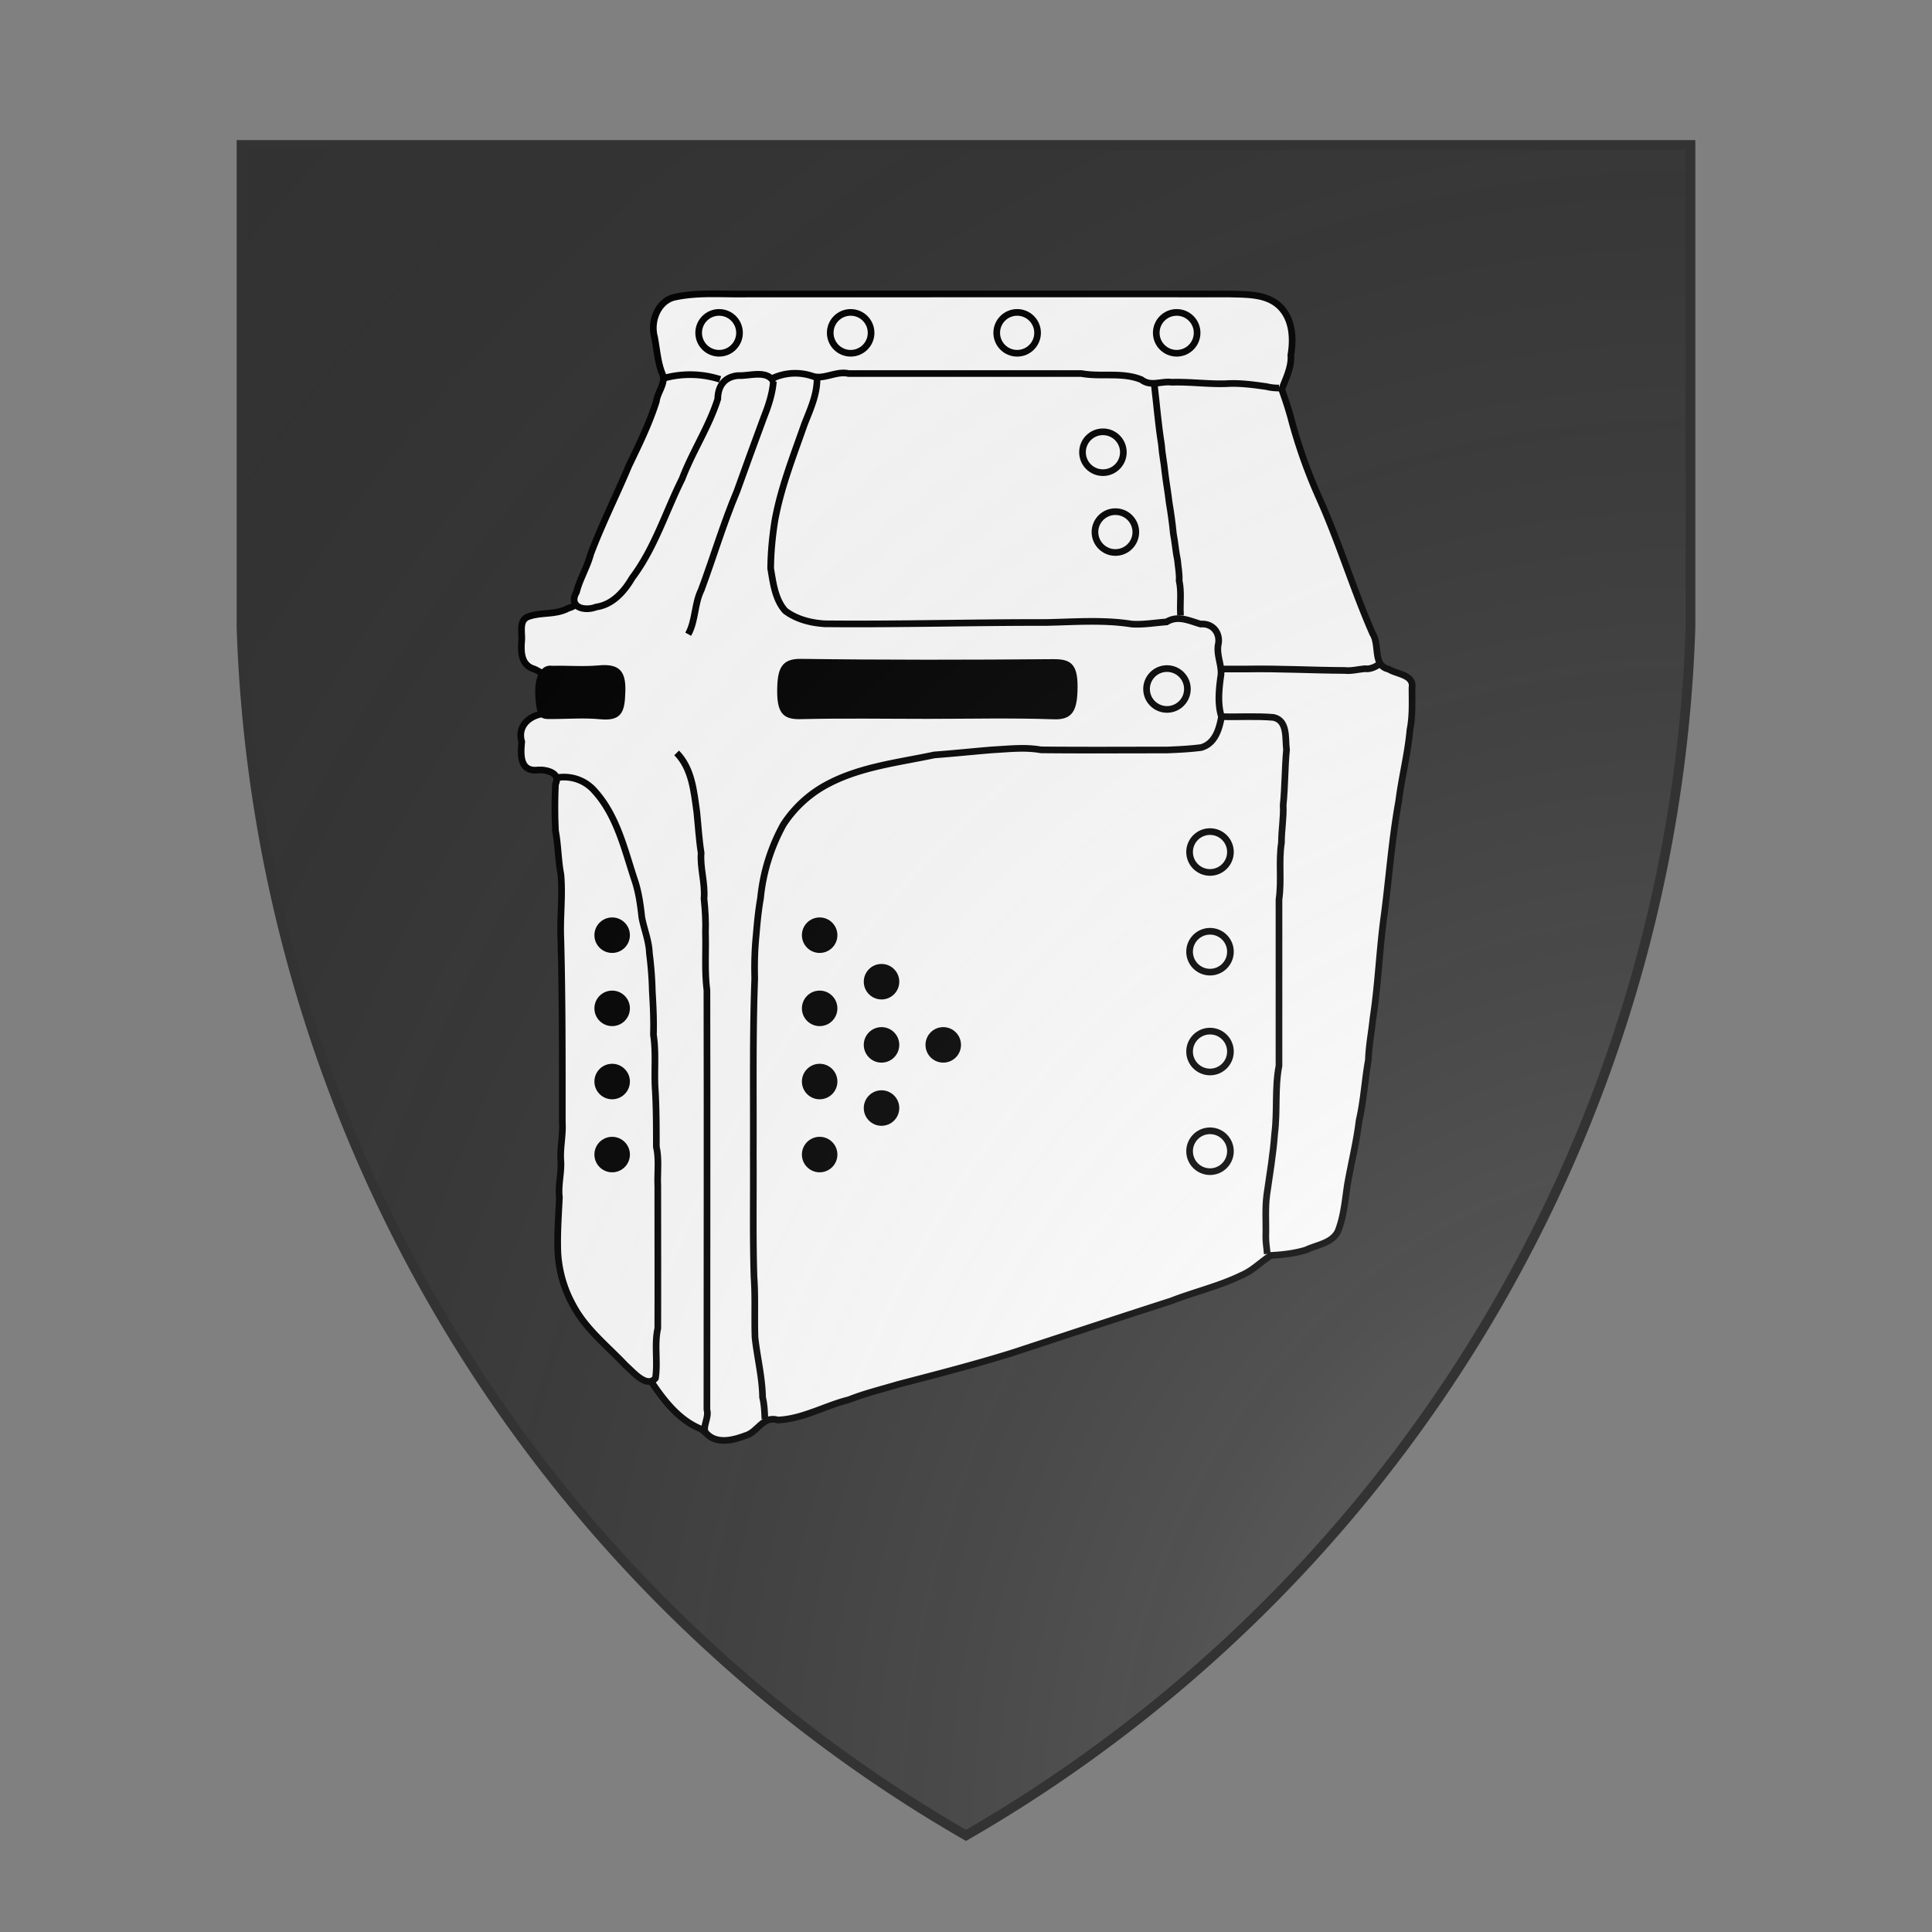 <svg id="coaworld_burg_142_burg_142_s0" width="500" height="500" viewBox="0 10 200 200" xmlns="http://www.w3.org/2000/svg" xmlns:x="http://www.w3.org/1999/xlink"><rect x="0" y="10" width="200" height="200" fill="#808080" stroke="none"/><defs><clipPath id="heater_coaworld_burg_142_burg_142_s0"><path d="m25,25 h150 v50 a150,150,0,0,1,-75,125 a150,150,0,0,1,-75,-125 z"/></clipPath><g id="helmetGreat_coaworld_burg_142_burg_142_s0" stroke-width=".46"><path d="M73.08 81.73c-.16-.19-.19-.47.04-.87.23-.91.74-1.72.98-2.63.78-2.07 1.78-4.05 2.63-6.08.7-1.46 1.41-2.9 1.9-4.45.07-.62.66-1.24.43-1.86-.34-.81-.39-1.73-.56-2.6-.3-1.1.27-2.54 1.48-2.75 1.6-.33 3.24-.17 4.86-.2 11.13 0 22.26-.01 33.4 0 1.18.04 2.53-.02 3.44.88.87.88.93 2.2.74 3.34.06.84-.36 1.62-.63 2.37.23.63.44 1.27.62 1.92a36.04 36.04 0 0 0 1.94 5.51c1.39 3.08 2.36 6.34 3.72 9.43.5.78-.02 2.2 1.1 2.44.55.36 1.76.37 1.61 1.29 0 .96.05 1.93-.14 2.89-.15 1.66-.57 3.28-.78 4.94-.47 2.6-.66 5.23-1 7.85-.33 2.36-.41 4.75-.77 7.1-.1.97-.29 1.92-.32 2.9-.25 1.38-.32 2.8-.64 4.17-.18 1.5-.55 2.96-.81 4.45-.16 1.07-.25 2.19-.65 3.2-.41.84-1.45.93-2.22 1.3-.77.23-1.6.33-2.4.37-.68.42-1.26 1.05-2.03 1.37-1.56.76-3.27 1.15-4.88 1.78-3.68 1.18-7.35 2.4-11.02 3.6-2.58.8-5.19 1.47-7.8 2.15-1.13.34-2.3.62-3.4 1.06-1.66.41-3.18 1.33-4.91 1.4-1.04-.31-1.37.84-2.24 1.08-.85.32-2 .61-2.7-.17l-.34-.28c-1.5-.6-2.52-1.9-3.4-3.2l-.1-.1c-.58.12-1.3-.74-1.72-1.1-1.24-1.32-2.72-2.47-3.6-4.1a8.45 8.45 0 0 1-1.08-3.78c-.04-1.24.05-2.48.11-3.72-.1-.85.15-1.67.1-2.5-.07-.9.16-1.79.1-2.69 0-4.2.01-8.42-.1-12.62-.07-1.5.14-2.99 0-4.48-.19-.99-.18-2-.37-3a33.08 33.08 0 0 1 0-3.23c.4-.8-.74-1.04-1.31-.96-1.18.07-1.1-1.15-1.02-1.96-.29-.99.39-1.7 1.3-1.9.43-.42 1.55-1.18 1.45-1.56-.57-.59-1.13-1.24-1.92-1.57-.9-.27-.9-1.23-.83-2 .03-.56-.21-1.4.5-1.62.88-.3 1.86-.1 2.7-.56l.15-.05.15-.06z"/><g fill="none"><path d="M117.7 89.46c1.17.03 2.35-.05 3.52.05 1 .22.8 1.46.9 2.23-.12 1.27-.1 2.55-.23 3.82.04.87-.12 1.73-.12 2.6-.2 1.3.02 2.62-.17 3.92v11.47c-.3 1.55-.1 3.14-.3 4.7-.1 1.4-.34 2.8-.54 4.2-.13.96-.04 1.95-.07 2.93 0 .39.07.77.1 1.16"/><path d="M71.84 93.66c.94-.14 1.9.2 2.53.93 1.53 1.69 2.05 3.98 2.74 6.08.3.86.42 1.76.52 2.66.16.82.49 1.6.52 2.45.11.86.18 1.73.2 2.6.06 1.01.11 2.02.08 3.03.2 1.29.03 2.6.13 3.89.07 1.28.07 2.56.07 3.85.2.88.06 1.8.1 2.7 0 3.27.01 6.54 0 9.82-.25 1.13.01 2.3-.16 3.44a.64.64 0 0 1-.26.2"/><path d="M128.48 85.87c-.29.18-.6.33-.95.28-.47.04-.92.17-1.4.12-2.25-.01-4.5-.14-6.74-.1h-1.7"/><path d="M113 66.58c.16 1.36.27 2.74.49 4.1.04.63.18 1.26.24 1.9.08.7.21 1.39.29 2.1.12.7.22 1.42.29 2.14.12.62.16 1.24.29 1.85.04.47.14.93.11 1.4.17.75.05 1.54.09 2.3v.1"/><path d="M89.72 66.18c-.01 1.1-.48 2.1-.87 3.1-.76 2.17-1.61 4.32-2.03 6.59-.18 1.1-.29 2.23-.3 3.36.17 1 .3 2.13 1 2.92.77.59 1.77.84 2.73.9 5.1.05 10.19-.1 15.29-.09 1.97-.04 3.96-.2 5.9.11.81.05 1.6-.09 2.4-.15.8-.48 1.55-.08 2.36.15.85-.07 1.39.65 1.2 1.45-.12.77.32 1.48.17 2.23-.12.9-.21 1.84.06 2.71-.15.87-.45 1.86-1.4 2.13-.78.1-1.59.14-2.38.17-2.9 0-5.79.02-8.68-.01-1.1-.2-2.24-.06-3.36 0-1.33.11-2.67.25-4 .35-2.45.52-5 .8-7.25 1.96a8.22 8.22 0 0 0-3.16 2.84 13.13 13.13 0 0 0-1.58 5.09c-.15.84-.23 1.69-.3 2.53-.1 1-.13 1.99-.1 3-.15 4.04-.08 8.08-.1 12.13.02 2.83-.04 5.66.05 8.5.1 1.38.02 2.77.07 4.16.15 1.38.5 2.74.52 4.12.12.5.14 1 .16 1.5"/><path d="M79.23 66.08a6.78 6.78 0 0 1 3.8.1"/><path d="M121.6 66.78c-.3 0-.58-.03-.86-.1-.92-.13-1.85-.26-2.79-.2-1.25.04-2.5-.14-3.75-.1-.73-.1-1.43.33-2.1-.18-1.32-.54-2.76-.17-4.13-.42H91.9c-.85-.2-1.72.44-2.49.18a3.71 3.71 0 0 0-2.7.12l-.07.14c-.5-.67-1.62-.26-2.36-.3-.93.08-1.4.7-1.41 1.61-.61 1.93-1.75 3.63-2.46 5.51-1.14 2.28-1.89 4.77-3.44 6.83-.55.94-1.35 1.86-2.49 2.02-.46.18-1.02.16-1.32-.07"/><path d="M82.02 138.84c-.22-.38.26-1 .1-1.56 0-9.65.02-19.3 0-28.94-.17-1.32-.06-2.66-.1-3.99.03-.78-.02-1.56-.1-2.34.09-1.06-.28-2.1-.2-3.15-.15-.94-.2-1.89-.3-2.83-.2-1.42-.33-2.99-1.39-4.07"/><path d="M80.83 83.77c.52-.95.42-2.1.9-3.06.84-2.27 1.53-4.6 2.47-6.83.6-1.67 1.2-3.34 1.82-5 .33-.83.62-1.68.69-2.56"/></g><g stroke="none" fill="#000"><path d="M71.44 85.95c1.07-.03 2.15.07 3.21-.03 1.4-.13 1.89.37 1.84 1.8-.04 1.24-.14 2.07-1.7 1.92-1.22-.12-2.46 0-3.68-.02-.6-.01-.8-.4-.84-1.84-.02-1.28.52-1.94 1.17-1.83z"/><path d="M106.04 85.49c1.12 0 1.67.27 1.66 1.91-.01 1.58-.3 2.3-1.67 2.24-2.9-.1-5.8-.03-8.7-.03-2.9 0-5.81-.05-8.71.02-1.13.03-1.66-.3-1.65-1.93 0-1.58.3-2.25 1.65-2.23 5.8.08 11.61.07 17.42.02z"/></g><g fill="#000" stroke-width=".23"><circle cx="75.58" cy="104.54" r="1.11"/><circle cx="75.58" cy="109.59" r="1.11"/><circle cx="75.58" cy="114.64" r="1.11"/><circle cx="75.58" cy="119.68" r="1.11"/><circle cx="89.9" cy="104.54" r="1.11"/><circle cx="89.9" cy="109.59" r="1.11"/><circle cx="89.9" cy="114.64" r="1.11"/><circle cx="89.9" cy="119.68" r="1.11"/><circle cx="94.17" cy="107.75" r="1.11"/><circle cx="94.17" cy="112.11" r="1.11"/><circle cx="94.17" cy="116.47" r="1.11"/><circle cx="98.43" cy="112.11" r="1.11"/></g><g><circle cx="116.84" cy="98.8" r="1.41"/><circle cx="116.84" cy="105.68" r="1.41"/><circle cx="116.84" cy="112.57" r="1.41"/><circle cx="116.84" cy="119.45" r="1.41"/><circle cx="109.45" cy="71.21" r="1.41"/><circle cx="110.31" cy="76.72" r="1.41"/><circle cx="113.87" cy="87.55" r="1.41"/><circle cx="82.96" cy="62.97" r="1.41"/><circle cx="92.04" cy="62.97" r="1.41"/><circle cx="103.53" cy="62.97" r="1.41"/><circle cx="114.54" cy="62.97" r="1.41"/></g></g><radialGradient id="backlight" cx="100%" cy="100%" r="150%"><stop stop-color="#fff" stop-opacity=".3" offset="0"/><stop stop-color="#fff" stop-opacity=".15" offset=".25"/><stop stop-color="#000" stop-opacity="0" offset="1"/></radialGradient></defs><g clip-path="url(#heater_coaworld_burg_142_burg_142_s0)"><rect x="0" y="0" width="200" height="200" fill="#333333"/><g fill="#fafafa" stroke="#000"><style>
      g.secondary,path.secondary {fill: #fafafa;}
      g.tertiary,path.tertiary {fill: #fafafa;}
    </style><use x:href="#helmetGreat_coaworld_burg_142_burg_142_s0" transform="translate(-50 -50) scale(1.5)"/></g></g><path d="m25,25 h150 v50 a150,150,0,0,1,-75,125 a150,150,0,0,1,-75,-125 z" fill="url(#backlight)" stroke="#333"/></svg>